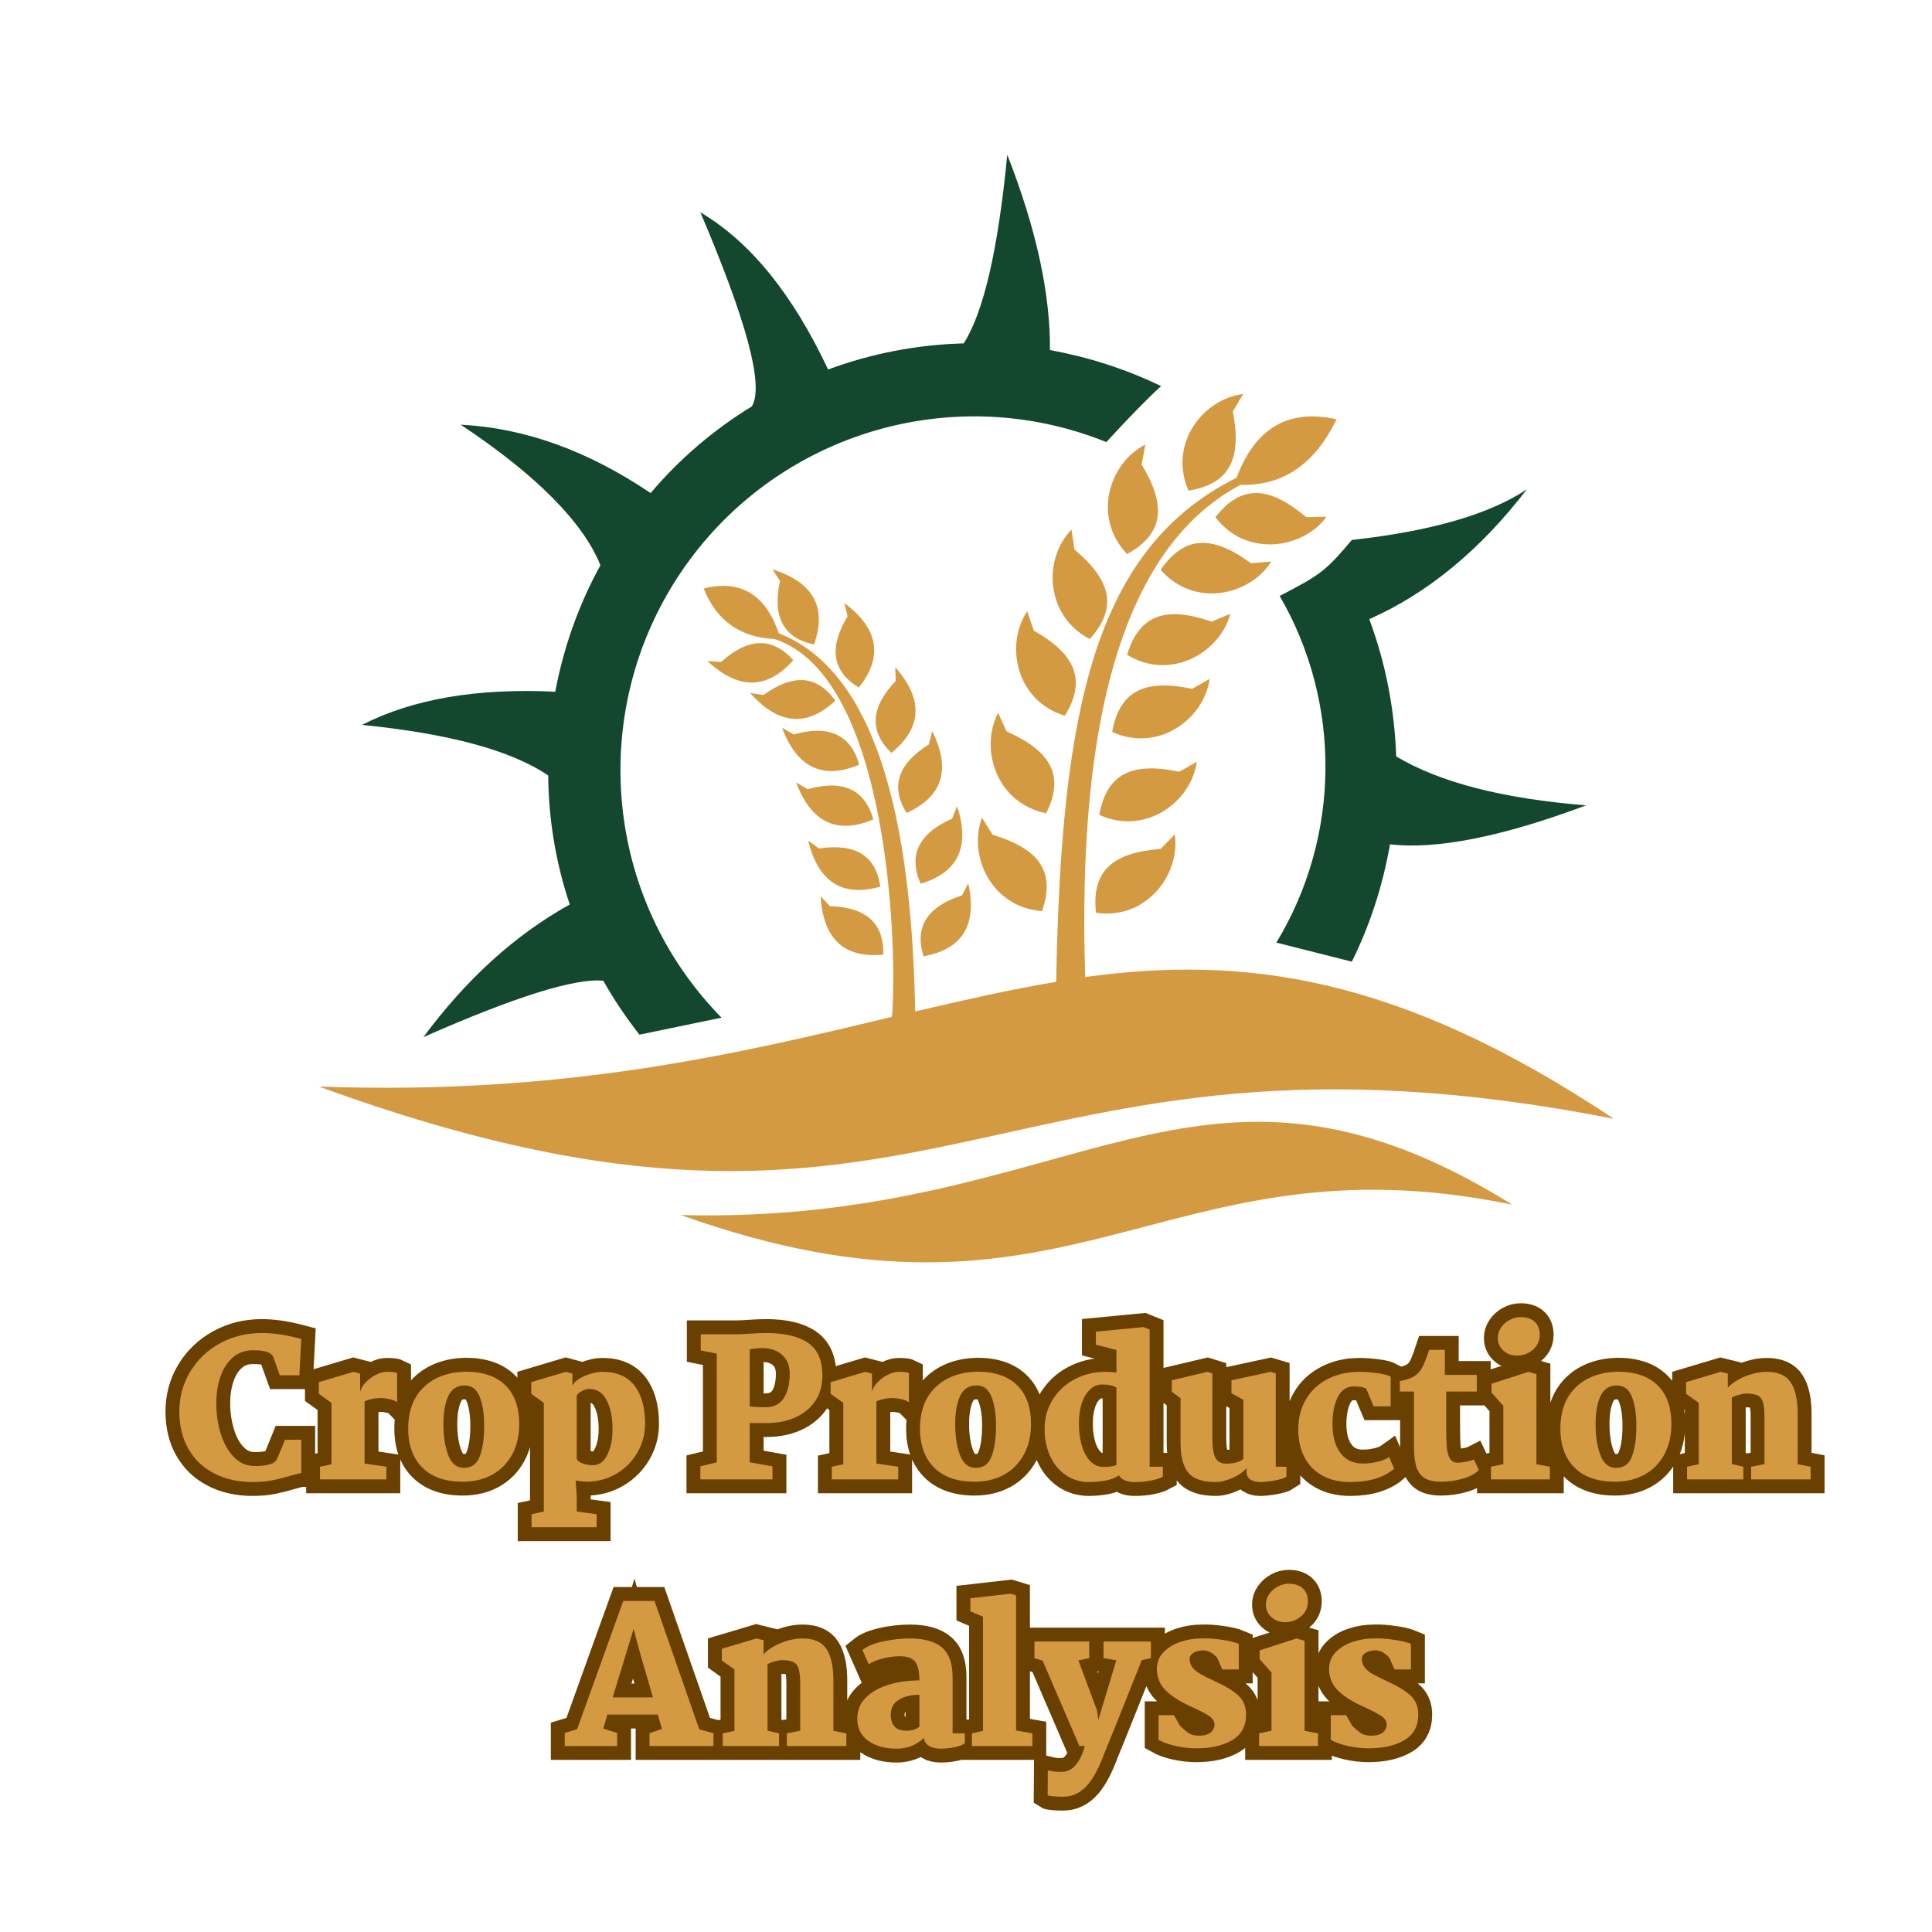 <svg xmlns="http://www.w3.org/2000/svg" xmlns:xlink="http://www.w3.org/1999/xlink" width="500" zoomAndPan="magnify" viewBox="0 0 375 375" height="500" preserveAspectRatio="xMidYMid meet" version="1.0"><defs><g/><clipPath id="b4222a2570"><path d="M 61.812 80 L 313.062 80 L 313.062 228 L 61.812 228 Z M 61.812 80 " clip-rule="nonzero"/></clipPath></defs><path fill="#d49a42" d="M 253.539 100.379 C 246.375 94.34 240.98 93.938 235.91 100.379 C 241.867 108.266 252.895 106.574 257.484 100.297 Z M 253.539 100.379 " fill-opacity="1" fill-rule="evenodd"/><path fill="#d49a42" d="M 242.914 109.391 C 235.348 103.84 229.957 103.84 225.285 110.598 C 231.805 118.086 242.594 115.59 246.777 108.988 L 242.832 109.312 Z M 242.914 109.391 " fill-opacity="1" fill-rule="evenodd"/><path fill="#d49a42" d="M 235.188 120.66 C 226.332 117.602 221.184 119.211 218.766 127.102 C 227.219 132.25 236.797 126.695 238.809 119.133 Z M 235.188 120.66 " fill-opacity="1" fill-rule="evenodd"/><path fill="#d49a42" d="M 231.402 133.699 C 222.227 131.77 217.32 134.023 215.871 142.07 C 224.883 146.176 233.738 139.496 234.785 131.77 Z M 231.402 133.699 " fill-opacity="1" fill-rule="evenodd"/><path fill="#d49a42" d="M 228.91 149.797 C 219.734 147.867 214.824 150.121 213.375 158.168 C 222.391 162.273 231.242 155.594 232.289 147.867 Z M 228.91 149.797 " fill-opacity="1" fill-rule="evenodd"/><path fill="#d49a42" d="M 225.285 164.77 C 215.949 165.492 211.844 169.035 212.73 177.164 C 222.551 178.613 229.152 169.68 228.023 161.953 Z M 225.285 164.77 " fill-opacity="1" fill-rule="evenodd"/><path fill="#d49a42" d="M 192.688 162.031 C 201.625 164.77 204.922 169.035 202.266 176.844 C 192.367 176.117 187.859 166.055 190.598 158.73 Z M 192.688 162.031 " fill-opacity="1" fill-rule="evenodd"/><path fill="#d49a42" d="M 195.426 141.988 C 203.957 145.773 206.695 150.523 203.07 157.848 C 193.332 155.914 190.113 145.289 193.734 138.367 L 195.344 141.91 Z M 195.426 141.988 " fill-opacity="1" fill-rule="evenodd"/><path fill="#d49a42" d="M 200.578 122.352 C 208.707 126.938 210.961 131.93 206.695 138.93 C 197.195 136.035 195.023 125.168 199.371 118.648 L 200.656 122.352 Z M 200.578 122.352 " fill-opacity="1" fill-rule="evenodd"/><path fill="#d49a42" d="M 208.547 106.656 C 215.707 112.691 216.996 117.926 211.523 124.043 C 202.75 119.453 202.508 108.348 207.98 102.793 Z M 208.547 106.656 " fill-opacity="1" fill-rule="evenodd"/><path fill="#d49a42" d="M 221.586 90.156 C 226.414 98.125 225.93 103.598 218.766 107.539 C 211.926 100.379 215.305 89.832 222.309 86.293 Z M 221.586 90.156 " fill-opacity="1" fill-rule="evenodd"/><path fill="#d49a42" d="M 239.293 79.852 C 241.062 89.027 238.73 93.938 230.68 95.227 C 226.734 86.129 233.496 77.438 241.305 76.473 Z M 239.293 79.852 " fill-opacity="1" fill-rule="evenodd"/><path fill="#d49a42" d="M 158 125.086 C 160.574 117.844 157.836 113.016 149.949 110.52 L 151.398 112.773 C 149.867 119.773 152.121 123.879 158 125.086 Z M 158 125.086 " fill-opacity="1" fill-rule="evenodd"/><path fill="#d49a42" d="M 166.691 133.457 C 171.441 127.504 170.555 122.027 163.875 117.039 L 164.52 119.613 C 160.816 125.73 161.539 130.32 166.691 133.457 Z M 166.691 133.457 " fill-opacity="1" fill-rule="evenodd"/><path fill="#d49a42" d="M 173.051 146.094 C 179.004 141.266 179.246 135.711 173.773 129.516 L 173.855 132.172 C 168.945 137.32 168.703 141.988 173.051 146.176 Z M 173.051 146.094 " fill-opacity="1" fill-rule="evenodd"/><path fill="#d49a42" d="M 176.027 157.766 C 182.949 154.625 184.641 149.316 180.938 141.91 L 180.293 144.484 C 174.258 148.27 172.809 152.695 175.945 157.766 Z M 176.027 157.766 " fill-opacity="1" fill-rule="evenodd"/><path fill="#d49a42" d="M 178.684 171.531 C 186.008 169.355 188.344 164.285 185.766 156.477 L 184.801 158.895 C 178.281 161.789 176.27 165.977 178.684 171.531 Z M 178.684 171.531 " fill-opacity="1" fill-rule="evenodd"/><path fill="#d49a42" d="M 179.246 185.613 C 186.812 184.246 189.711 179.578 187.941 171.449 L 186.734 173.785 C 179.973 175.957 177.477 179.902 179.246 185.613 Z M 179.246 185.613 " fill-opacity="1" fill-rule="evenodd"/><path fill="#d49a42" d="M 171.441 185.293 C 163.793 186.02 159.77 182.234 159.285 173.945 L 161.059 175.875 C 168.219 176.117 171.602 179.258 171.441 185.293 Z M 171.441 185.293 " fill-opacity="1" fill-rule="evenodd"/><path fill="#d49a42" d="M 170.875 172.094 C 163.551 174.188 158.805 171.207 156.871 163.16 L 158.965 164.688 C 166.047 163.641 169.992 166.055 170.875 172.094 Z M 170.875 172.094 " fill-opacity="1" fill-rule="evenodd"/><path fill="#d49a42" d="M 169.508 159.055 C 162.426 162.031 157.434 159.617 154.539 151.891 L 156.789 153.18 C 163.633 151.246 167.898 153.258 169.508 159.055 Z M 169.508 159.055 " fill-opacity="1" fill-rule="evenodd"/><path fill="#d49a42" d="M 166.773 148.43 C 159.688 151.406 154.699 148.992 151.801 141.266 L 154.055 142.555 C 160.895 140.621 165.16 142.633 166.773 148.43 Z M 166.773 148.43 " fill-opacity="1" fill-rule="evenodd"/><path fill="#d49a42" d="M 162.184 135.953 C 156.629 141.184 151.074 140.703 145.602 134.504 L 148.18 134.906 C 153.973 130.723 158.562 131.043 162.102 135.953 Z M 162.184 135.953 " fill-opacity="1" fill-rule="evenodd"/><path fill="#d49a42" d="M 153.973 128.145 C 148.902 133.859 143.348 133.941 137.312 128.309 L 139.969 128.469 C 145.281 123.719 149.949 123.637 153.973 128.145 Z M 153.973 128.145 " fill-opacity="1" fill-rule="evenodd"/><path fill="#13472e" d="M 248.387 115.672 C 260.461 136.516 260.219 162.355 247.742 182.961 L 262.391 186.66 C 266.016 179.336 268.43 171.691 269.797 163.883 C 278.812 164.93 291.531 162.434 307.867 156.316 C 291.77 155.031 279.457 151.891 271.004 146.82 C 270.684 137.805 268.992 128.789 265.773 120.176 C 277.043 115.188 287.262 106.816 296.359 94.984 C 289.113 99.812 277.766 103.113 262.391 104.805 C 257.242 110.922 256.273 111.566 248.387 115.672 Z M 248.387 115.672 " fill-opacity="1" fill-rule="evenodd"/><path fill="#13472e" d="M 140.051 197.527 C 117.27 174.348 113.973 138.289 132 111.324 C 150.109 84.281 184.641 73.656 214.742 85.809 C 219.168 80.98 222.711 77.359 225.367 74.941 C 218.363 71.562 211.203 69.309 203.797 67.941 C 203.875 56.832 201.059 44.195 195.508 30.031 C 193.734 48.461 190.918 60.617 187.055 66.652 C 178.039 66.895 169.188 68.586 160.734 71.723 C 153.812 56.992 145.523 46.852 135.945 41.219 C 144.957 62.387 148.34 74.941 145.926 78.887 C 138.68 83.312 132 88.949 126.285 95.707 C 114.133 87.5 101.898 83.07 89.422 82.43 C 104.07 92.168 113.164 101.344 116.547 109.715 C 112.281 117.441 109.383 125.73 107.773 134.262 C 92.641 133.539 80.164 135.633 70.266 140.703 C 87.25 142.391 99.32 145.691 106.406 150.523 C 106.484 158.973 107.855 167.426 110.59 175.555 C 99.887 181.512 90.469 190.121 82.176 201.309 C 100.047 193.422 111.719 189.801 117.109 190.363 C 119.121 193.984 121.535 197.527 124.113 200.828 Z M 140.051 197.527 " fill-opacity="1" fill-rule="evenodd"/><g clip-path="url(#b4222a2570)"><path fill="#d49a42" d="M 204.844 190.605 C 195.988 192.055 187.055 194.148 177.637 196.32 C 176.832 153.016 167.816 129.434 151.156 122.914 C 148.582 115.348 143.672 112.449 136.59 114.223 C 139.082 120.5 143.672 123.719 150.352 124.043 C 172.969 131.445 174.176 185.613 173.129 197.367 C 143.59 204.449 109.465 212.66 61.895 210.891 C 183.031 255.156 191.48 193.18 313.262 217.168 C 271.246 189.156 241.305 185.453 210.637 189.641 C 208.949 137.484 219.008 105.609 240.82 94.098 C 249.031 94.34 255.23 90.074 259.414 81.383 C 250.078 79.289 243.637 83.07 240.016 92.73 C 212.41 106.496 205.969 137.723 205.004 190.523 Z M 204.844 190.605 " fill-opacity="1" fill-rule="evenodd"/></g><path fill="#d49a42" d="M 293.543 233.828 C 232.129 195.598 209.27 237.773 132.16 235.84 C 208.305 263.047 225.285 219.742 293.543 233.828 Z M 293.543 233.828 " fill-opacity="1" fill-rule="evenodd"/><path stroke-linecap="butt" transform="matrix(0.75, 0, 0, 0.75, 27.999, 251.148)" fill="none" stroke-linejoin="miter" d="M 30.382 10.115 C 33.225 10.115 36.314 10.542 39.642 11.396 C 39.642 11.396 39.975 11.48 40.637 11.652 L 40.137 21.058 L 35.095 21.058 L 33.309 16.099 C 33.074 15.704 32.6 15.349 31.892 15.037 C 31.184 14.724 29.918 14.563 28.106 14.563 C 26.09 14.563 24.376 15.178 22.955 16.402 C 21.538 17.62 20.465 19.271 19.741 21.349 C 19.012 23.428 18.652 25.74 18.652 28.292 C 18.652 31.063 19.038 33.693 19.814 36.188 C 20.585 38.678 21.72 40.693 23.22 42.23 C 24.731 43.766 26.538 44.532 28.652 44.532 C 30.132 44.532 31.387 44.391 32.413 44.12 C 33.434 43.834 34.111 43.334 34.444 42.605 L 36.429 37.745 L 40.637 37.745 L 40.637 46.365 C 40.408 46.365 39.652 46.547 38.361 46.912 C 36.611 47.438 34.949 47.865 33.376 48.193 C 31.814 48.527 30.043 48.688 28.059 48.688 C 24.293 48.688 20.97 47.948 18.095 46.464 C 15.225 44.98 13.001 42.86 11.434 40.105 C 9.866 37.344 9.085 34.136 9.085 30.464 C 9.085 26.667 10.022 23.219 11.902 20.115 C 13.788 17.011 16.356 14.568 19.606 12.787 C 22.861 11.006 26.455 10.115 30.382 10.115 Z M 48.449 44.084 L 48.449 28.193 L 45.184 25.86 L 45.184 22.834 L 54.147 20.162 L 55.887 20.61 L 55.887 25.313 C 56.111 24.422 56.611 23.579 57.387 22.787 C 58.168 21.995 59.054 21.365 60.048 20.891 C 61.038 20.407 61.96 20.162 62.814 20.162 C 64.168 20.162 65.043 20.266 65.439 20.464 L 65.439 28.084 C 65.074 27.719 64.455 27.443 63.574 27.25 C 62.705 27.047 61.955 26.948 61.33 26.948 C 60.408 26.948 59.543 27.042 58.725 27.224 C 57.923 27.402 57.356 27.61 57.022 27.844 L 57.022 43.891 L 62.668 44.735 L 62.668 48 L 45.486 48 L 45.486 44.735 Z M 83.116 20.115 C 87.637 20.115 91.09 21.287 93.465 23.636 C 95.845 25.98 97.033 29.329 97.033 33.683 C 97.033 36.688 96.418 39.318 95.194 41.568 C 93.975 43.808 92.267 45.542 90.069 46.766 C 87.876 47.985 85.33 48.594 82.423 48.594 C 77.871 48.594 74.361 47.349 71.892 44.855 C 69.434 42.365 68.241 38.891 68.314 34.433 C 68.413 30.006 69.777 26.547 72.413 24.058 C 75.059 21.558 78.626 20.245 83.116 20.115 Z M 82.923 23.683 C 80.939 23.683 79.522 24.599 78.679 26.438 C 77.84 28.271 77.418 30.698 77.418 33.73 C 77.418 36.771 77.83 39.412 78.652 41.662 C 79.481 43.907 80.84 45.027 82.715 45.027 C 84.731 45.027 86.111 44.021 86.85 42.016 C 87.6 40 87.975 37.37 87.975 34.131 C 87.975 31.089 87.595 28.594 86.83 26.631 C 86.069 24.667 84.767 23.683 82.923 23.683 Z M 118.616 20.162 C 122.283 20.162 125.033 21.355 126.861 23.73 C 128.699 26.11 129.621 29.396 129.621 33.584 C 129.621 36.329 128.944 38.844 127.59 41.141 C 126.236 43.433 124.397 45.245 122.085 46.584 C 119.772 47.922 117.231 48.594 114.455 48.594 C 114.059 48.594 113.517 48.542 112.824 48.448 C 112.132 48.349 111.736 48.303 111.637 48.303 L 111.939 52.256 L 111.939 56.318 L 117.09 57.011 L 117.09 60.381 L 100.246 60.381 L 100.246 57.011 L 103.418 56.318 L 103.418 28.193 L 100.152 25.86 L 100.152 22.834 L 109.111 20.162 L 110.793 20.61 L 110.793 23.73 C 111.293 22.771 112.356 21.938 113.986 21.23 C 115.621 20.516 117.163 20.162 118.616 20.162 Z M 115.158 24.579 C 114.559 24.579 113.939 24.761 113.293 25.12 C 112.652 25.485 112.199 25.865 111.939 26.256 L 111.939 42.657 C 112.168 43.214 112.705 43.631 113.559 43.912 C 114.423 44.193 115.251 44.334 116.054 44.334 C 117.731 44.334 119.001 43.412 119.871 41.568 C 120.751 39.714 121.189 37.516 121.189 34.974 C 121.189 31.969 120.689 29.485 119.679 27.527 C 118.679 25.563 117.173 24.579 115.158 24.579 Z M 148.179 43.584 L 148.179 15.459 L 144.017 14.615 L 144.017 10.454 L 152.689 10.454 C 153.444 10.454 154.121 10.438 154.71 10.407 C 155.304 10.37 155.819 10.339 156.257 10.308 C 158.168 10.178 159.736 10.115 160.96 10.115 C 165.715 10.115 169.33 10.964 171.809 12.667 C 174.283 14.36 175.517 17.172 175.517 21.105 C 175.517 23.678 174.892 25.891 173.632 27.745 C 172.382 29.589 170.658 31 168.455 31.98 C 166.262 32.954 163.767 33.443 160.96 33.443 C 159.043 33.443 157.621 33.422 156.705 33.391 L 156.705 43.584 L 162.59 44.625 L 162.59 48 L 143.923 48 L 143.923 44.625 Z M 156.705 29.073 C 157.46 29.245 158.809 29.329 160.751 29.329 C 162.908 29.329 164.496 28.547 165.517 26.985 C 166.543 25.412 167.054 23.303 167.054 20.662 C 167.054 18.547 166.392 16.917 165.069 15.761 C 163.746 14.599 162.033 14.021 159.918 14.021 C 159.257 14.021 158.606 14.063 157.96 14.152 C 157.314 14.235 156.897 14.308 156.705 14.37 Z M 180.903 44.084 L 180.903 28.193 L 177.637 25.86 L 177.637 22.834 L 186.6 20.162 L 188.34 20.61 L 188.34 25.313 C 188.564 24.422 189.064 23.579 189.84 22.787 C 190.621 21.995 191.507 21.365 192.501 20.891 C 193.491 20.407 194.413 20.162 195.267 20.162 C 196.621 20.162 197.496 20.266 197.892 20.464 L 197.892 28.084 C 197.533 27.719 196.908 27.443 196.033 27.25 C 195.163 27.047 194.413 26.948 193.783 26.948 C 192.861 26.948 191.996 27.042 191.184 27.224 C 190.376 27.402 189.809 27.61 189.475 27.844 L 189.475 43.891 L 195.126 44.735 L 195.126 48 L 177.939 48 L 177.939 44.735 Z M 215.569 20.115 C 220.09 20.115 223.543 21.287 225.918 23.636 C 228.298 25.98 229.486 29.329 229.486 33.683 C 229.486 36.688 228.876 39.318 227.647 41.568 C 226.434 43.808 224.725 45.542 222.522 46.766 C 220.33 47.985 217.783 48.594 214.882 48.594 C 210.324 48.594 206.814 47.349 204.345 44.855 C 201.887 42.365 200.694 38.891 200.767 34.433 C 200.866 30.006 202.231 26.547 204.866 24.058 C 207.512 21.558 211.08 20.245 215.569 20.115 Z M 215.376 23.683 C 213.392 23.683 211.981 24.599 211.132 26.438 C 210.293 28.271 209.876 30.698 209.876 33.73 C 209.876 36.771 210.283 39.412 211.106 41.662 C 211.939 43.907 213.293 45.027 215.168 45.027 C 217.184 45.027 218.564 44.021 219.304 42.016 C 220.054 40 220.429 37.37 220.429 34.131 C 220.429 31.089 220.048 28.594 219.283 26.631 C 218.522 24.667 217.22 23.683 215.376 23.683 Z M 260.189 9.219 L 260.189 44.735 L 263.611 44.735 L 263.611 47.313 C 262.949 47.672 261.991 47.99 260.731 48.266 C 259.481 48.547 258.001 48.688 256.283 48.688 C 254.298 48.688 252.96 48.115 252.267 46.959 C 251.371 47.589 250.225 48.032 248.819 48.292 C 247.418 48.558 245.975 48.688 244.491 48.688 C 242.21 48.688 240.194 48.079 238.444 46.865 C 236.694 45.636 235.35 43.98 234.408 41.881 C 233.465 39.787 232.991 37.469 232.991 34.928 C 232.991 32.084 233.699 29.537 235.121 27.297 C 236.548 25.047 238.46 23.297 240.85 22.053 C 243.246 20.792 245.876 20.162 248.746 20.162 C 249.835 20.162 250.798 20.23 251.626 20.355 L 251.626 14.516 L 246.267 13.125 L 246.267 9.766 L 258.606 8.579 Z M 247.949 23.428 C 246.668 23.428 245.564 23.902 244.637 24.844 C 243.71 25.787 243.022 27 242.58 28.485 C 242.137 29.964 241.918 31.5 241.918 33.089 C 241.85 35.073 242.048 36.954 242.507 38.735 C 242.97 40.521 243.684 41.974 244.663 43.105 C 245.637 44.224 246.85 44.782 248.304 44.782 C 249.689 44.782 250.798 44.62 251.626 44.287 L 251.626 24.277 C 250.762 23.709 249.538 23.428 247.949 23.428 Z M 265.918 25.313 L 265.918 22.339 L 275.132 20.162 L 276.429 20.563 L 276.429 37.396 C 276.429 39.646 276.684 41.297 277.189 42.355 C 277.705 43.407 278.689 43.938 280.142 43.938 C 280.929 43.938 281.736 43.834 282.559 43.62 C 283.387 43.407 284.017 43.099 284.444 42.704 L 284.444 27.396 L 281.371 25.714 L 281.371 22.339 L 291.481 20.162 L 292.824 20.563 L 292.824 44.735 L 295.595 44.735 L 295.595 47.313 C 295.028 47.704 294.007 48.032 292.522 48.292 C 291.038 48.558 289.788 48.688 288.762 48.688 C 287.736 48.688 286.903 48.469 286.257 48.027 C 285.616 47.579 285.293 46.912 285.293 46.016 L 285.293 45.073 C 284.501 46.032 283.298 46.875 281.673 47.599 C 280.054 48.329 278.606 48.688 277.324 48.688 C 273.918 48.688 271.548 47.881 270.21 46.271 C 268.876 44.652 268.205 42.073 268.205 38.542 L 268.205 26.995 Z M 314.501 20.162 C 315.887 20.162 317.403 20.271 319.038 20.49 C 320.673 20.698 321.856 21 322.58 21.396 L 322.58 29.073 L 318.168 29.073 L 316.241 24.516 C 315.585 24.12 314.522 23.922 313.064 23.922 C 311.184 23.922 309.788 24.86 308.876 26.73 C 307.975 28.594 307.522 30.928 307.522 33.73 C 307.522 36.803 308.199 39.266 309.559 41.12 C 310.913 42.964 312.856 43.891 315.397 43.891 C 316.621 43.891 317.876 43.74 319.158 43.443 C 320.449 43.141 321.455 42.73 322.179 42.209 L 323.475 45.23 C 322.184 46.349 320.574 47.209 318.637 47.808 C 316.71 48.396 314.528 48.688 312.085 48.688 C 309.34 48.688 306.955 48.131 304.923 47.011 C 302.892 45.886 301.34 44.303 300.267 42.256 C 299.199 40.209 298.663 37.829 298.663 35.12 C 298.663 32.146 299.324 29.532 300.658 27.271 C 301.996 25.011 303.871 23.261 306.278 22.027 C 308.689 20.782 311.429 20.162 314.501 20.162 Z M 336.59 20.964 L 344.861 20.964 L 344.861 25.266 L 336.939 25.266 L 336.939 34.579 C 336.939 36.756 336.986 38.438 337.085 39.631 C 337.184 40.818 337.444 41.792 337.871 42.558 C 338.304 43.318 338.981 43.693 339.903 43.693 C 340.496 43.693 341.246 43.605 342.153 43.428 C 343.064 43.245 343.715 43.053 344.111 42.849 L 345.403 45.568 C 344.413 46.563 342.996 47.313 341.158 47.829 C 339.33 48.339 337.475 48.594 335.595 48.594 C 333.783 48.594 332.371 48.282 331.366 47.662 C 330.356 47.032 329.642 46.073 329.225 44.782 C 328.814 43.495 328.606 41.792 328.606 39.683 L 328.606 25.266 L 324.944 25.266 L 324.944 22.547 C 327.054 22.214 328.606 21.553 329.6 20.563 C 330.194 19.964 330.699 19.209 331.111 18.287 C 331.522 17.36 331.996 16.089 332.528 14.469 L 336.59 14.469 Z M 356.199 6.006 C 357.778 6.006 358.996 6.407 359.85 7.214 C 360.715 8.021 361.147 9.131 361.147 10.553 C 361.147 12.136 360.559 13.438 359.382 14.443 C 358.21 15.454 356.835 15.954 355.257 15.954 C 353.871 15.954 352.699 15.527 351.736 14.672 C 350.778 13.813 350.298 12.719 350.298 11.396 C 350.298 10.407 350.59 9.5 351.168 8.678 C 351.751 7.844 352.491 7.193 353.392 6.719 C 354.304 6.24 355.241 6.006 356.199 6.006 Z M 360.309 20.756 L 360.309 44.084 L 363.767 44.735 L 363.767 48 L 348.522 48 L 348.522 44.735 L 351.736 44.032 L 351.736 28.98 L 348.668 25.511 L 348.668 23.235 L 358.231 20.162 Z M 381.298 20.115 C 385.819 20.115 389.272 21.287 391.647 23.636 C 394.028 25.98 395.215 29.329 395.215 33.683 C 395.215 36.688 394.606 39.318 393.376 41.568 C 392.163 43.808 390.455 45.542 388.251 46.766 C 386.059 47.985 383.512 48.594 380.611 48.594 C 376.054 48.594 372.543 47.349 370.074 44.855 C 367.616 42.365 366.423 38.891 366.496 34.433 C 366.595 30.006 367.96 26.547 370.595 24.058 C 373.241 21.558 376.809 20.245 381.298 20.115 Z M 381.106 23.683 C 379.121 23.683 377.705 24.599 376.861 26.438 C 376.022 28.271 375.606 30.698 375.606 33.73 C 375.606 36.771 376.012 39.412 376.835 41.662 C 377.668 43.907 379.022 45.027 380.897 45.027 C 382.913 45.027 384.293 44.021 385.033 42.016 C 385.783 40 386.158 37.37 386.158 34.131 C 386.158 31.089 385.778 28.594 385.012 26.631 C 384.251 24.667 382.949 23.683 381.106 23.683 Z M 402.288 44.084 L 402.288 28.193 L 399.022 25.86 L 399.022 22.834 L 407.986 20.162 L 409.824 20.61 L 409.824 24.224 C 411.08 22.969 412.642 21.98 414.501 21.25 C 416.366 20.527 418.173 20.162 419.934 20.162 C 422.866 20.162 424.923 21.073 426.111 22.896 C 427.304 24.709 427.903 27.433 427.903 31.058 L 427.903 44.084 L 431.272 44.735 L 431.272 48 L 415.866 48 L 415.866 44.735 L 419.324 44.032 L 419.324 32.146 C 419.324 30.365 419.21 29.037 418.975 28.167 C 418.751 27.292 418.298 26.667 417.621 26.308 C 416.944 25.943 415.913 25.761 414.528 25.761 C 414.1 25.761 413.455 25.886 412.59 26.136 C 411.736 26.381 411.163 26.615 410.861 26.849 L 410.861 44.032 L 413.835 44.735 L 413.835 48 L 399.278 48 L 399.278 44.735 Z M 402.288 44.084 " stroke="#6a4000" stroke-width="7.183" stroke-opacity="1" stroke-miterlimit="4"/><path stroke-linecap="butt" transform="matrix(0.75, 0, 0, 0.75, 27.999, 251.148)" fill="none" stroke-linejoin="miter" d="M 112.033 112.646 L 123.981 79.454 L 132.043 79.454 L 143.642 112.693 L 147.304 113.688 L 147.304 117 L 130.762 117 L 130.762 113.688 L 133.981 112.584 L 132.939 108.875 L 119.866 108.875 L 118.767 112.49 L 122.382 113.625 L 122.382 117 L 108.814 117 L 108.814 113.625 Z M 128.429 93.323 L 126.653 86.683 L 121.246 104.422 L 131.647 104.422 Z M 152.736 113.084 L 152.736 97.193 L 149.47 94.86 L 149.47 91.834 L 158.429 89.162 L 160.267 89.61 L 160.267 93.224 C 161.528 91.969 163.085 90.98 164.949 90.25 C 166.809 89.527 168.621 89.162 170.376 89.162 C 173.314 89.162 175.371 90.073 176.559 91.896 C 177.751 93.709 178.345 96.433 178.345 100.058 L 178.345 113.084 L 181.72 113.735 L 181.72 117 L 166.314 117 L 166.314 113.735 L 169.772 113.032 L 169.772 101.146 C 169.772 99.365 169.658 98.037 169.423 97.167 C 169.199 96.292 168.746 95.667 168.069 95.308 C 167.392 94.943 166.361 94.761 164.97 94.761 C 164.543 94.761 163.903 94.886 163.038 95.136 C 162.184 95.381 161.606 95.615 161.309 95.849 L 161.309 113.032 L 164.283 113.735 L 164.283 117 L 149.725 117 L 149.725 113.735 Z M 198.106 89.162 C 201.871 89.162 204.658 89.948 206.47 91.521 C 208.288 93.084 209.194 95.615 209.194 99.115 L 209.194 113.735 L 212.361 113.735 L 212.361 116.313 C 211.699 116.771 210.783 117.115 209.606 117.339 C 208.434 117.573 207.272 117.688 206.121 117.688 C 204.903 117.688 203.897 117.454 203.1 116.974 C 202.309 116.5 201.866 115.813 201.767 114.922 C 199.819 116.766 197.47 117.688 194.731 117.688 C 191.689 117.688 189.231 117.006 187.34 115.636 C 185.465 114.261 184.522 112.355 184.522 109.912 C 184.522 107.735 185.283 105.907 186.798 104.422 C 188.319 102.933 190.314 101.823 192.772 101.099 C 195.231 100.375 197.845 100.011 200.621 100.011 L 200.621 99.709 C 200.585 97.532 200.199 96 199.46 95.115 C 198.715 94.219 197.387 93.771 195.47 93.771 C 194.08 93.771 192.621 93.969 191.09 94.365 C 189.559 94.756 188.361 95.256 187.501 95.849 L 185.866 92.136 C 187.054 91.178 188.824 90.443 191.189 89.938 C 193.548 89.422 195.856 89.162 198.106 89.162 Z M 200.621 103.724 C 198.475 103.724 196.699 104.152 195.298 105.016 C 193.897 105.87 193.194 107.157 193.194 108.875 C 193.194 110.23 193.533 111.261 194.21 111.969 C 194.887 112.678 195.887 113.032 197.21 113.032 C 198.663 113.032 199.798 112.688 200.621 111.995 Z M 217.064 113.084 L 217.064 83.516 L 213.788 82.125 L 213.788 78.766 L 224.199 77.579 L 225.621 78.016 L 225.621 112.985 L 229.845 113.735 L 229.845 117 L 214.184 117 L 214.184 113.735 Z M 233.845 123.287 C 234.538 123.459 235.126 123.573 235.6 123.641 C 236.085 123.704 236.689 123.719 237.413 123.688 C 238.897 123.688 240.142 123.068 241.153 121.823 C 242.158 120.589 242.908 118.985 243.403 117 L 242.022 117 L 232.507 94.907 L 230.376 94.266 L 230.376 89.964 L 244.548 89.964 L 244.548 94.266 L 241.767 94.86 L 246.58 107.787 L 246.918 110.266 L 247.668 107.787 L 251.574 94.813 L 248.262 94.266 L 248.262 89.964 L 260.548 89.964 L 260.548 94.266 L 258.163 94.761 C 257.173 97.235 255.606 101.178 253.46 106.579 C 251.314 111.969 249.731 115.891 248.71 118.344 C 247.949 120.391 247.205 122.115 246.47 123.516 C 245.746 124.922 244.97 126.099 244.147 127.047 C 243.257 128.073 242.288 128.839 241.246 129.344 C 240.21 129.86 239.012 130.12 237.658 130.12 C 236.866 130.12 236.074 130.089 235.272 130.021 C 234.486 129.959 233.991 129.86 233.798 129.735 Z M 266.475 109.032 L 268.007 111.704 C 268.97 112.662 269.778 113.339 270.439 113.735 C 271.1 114.131 271.96 114.329 273.017 114.329 C 274.304 114.329 275.288 114.058 275.965 113.516 C 276.642 112.969 276.981 112.23 276.981 111.303 C 276.949 110.485 276.413 109.74 275.371 109.079 C 274.335 108.417 272.772 107.625 270.694 106.698 C 267.845 105.375 265.699 103.974 264.246 102.49 C 262.798 101.006 262.069 99.157 262.069 96.938 C 262.106 95.256 262.694 93.829 263.85 92.657 C 265.012 91.48 266.465 90.605 268.215 90.032 C 269.965 89.454 271.778 89.162 273.658 89.162 C 275.147 89.099 276.866 89.209 278.809 89.49 C 280.757 89.766 282.246 90.12 283.267 90.553 L 283.267 97.193 L 279.012 97.193 L 277.668 94.172 C 277.21 93.605 276.668 93.141 276.038 92.782 C 275.408 92.417 274.762 92.235 274.106 92.235 C 273.08 92.235 272.231 92.438 271.554 92.849 C 270.876 93.261 270.538 93.797 270.538 94.459 C 270.538 95.323 270.788 96.068 271.298 96.698 C 271.814 97.318 272.517 97.886 273.403 98.402 C 274.298 98.912 275.6 99.563 277.319 100.36 C 279.934 101.547 281.892 102.75 283.194 103.974 C 284.501 105.193 285.158 106.829 285.158 108.875 C 285.158 111.881 283.949 114.084 281.538 115.49 C 279.132 116.891 276.028 117.594 272.231 117.594 C 270.574 117.594 268.83 117.396 266.991 117 C 265.163 116.605 263.673 116.079 262.517 115.417 L 262.517 109.032 Z M 296.194 75.006 C 297.772 75.006 298.991 75.407 299.845 76.214 C 300.705 77.021 301.137 78.131 301.137 79.553 C 301.137 81.136 300.548 82.438 299.371 83.443 C 298.205 84.454 296.83 84.954 295.251 84.954 C 293.861 84.954 292.689 84.527 291.731 83.672 C 290.772 82.813 290.293 81.719 290.293 80.396 C 290.293 79.407 290.58 78.5 291.163 77.678 C 291.741 76.844 292.486 76.193 293.387 75.719 C 294.298 75.24 295.236 75.006 296.194 75.006 Z M 300.304 89.756 L 300.304 113.084 L 303.762 113.735 L 303.762 117 L 288.512 117 L 288.512 113.735 L 291.731 113.032 L 291.731 97.98 L 288.658 94.511 L 288.658 92.235 L 298.225 89.162 Z M 311.038 109.032 L 312.574 111.704 C 313.533 112.662 314.34 113.339 315.001 113.735 C 315.663 114.131 316.522 114.329 317.58 114.329 C 318.871 114.329 319.85 114.058 320.528 113.516 C 321.205 112.969 321.543 112.23 321.543 111.303 C 321.512 110.485 320.975 109.74 319.939 109.079 C 318.897 108.417 317.335 107.625 315.257 106.698 C 312.413 105.375 310.262 103.974 308.814 102.49 C 307.361 101.006 306.637 99.157 306.637 96.938 C 306.668 95.256 307.262 93.829 308.413 92.657 C 309.574 91.48 311.028 90.605 312.778 90.032 C 314.528 89.454 316.34 89.162 318.22 89.162 C 319.71 89.099 321.429 89.209 323.371 89.49 C 325.324 89.766 326.809 90.12 327.835 90.553 L 327.835 97.193 L 323.574 97.193 L 322.236 94.172 C 321.778 93.605 321.231 93.141 320.6 92.782 C 319.975 92.417 319.33 92.235 318.668 92.235 C 317.642 92.235 316.793 92.438 316.116 92.849 C 315.439 93.261 315.1 93.797 315.1 94.459 C 315.1 95.323 315.356 96.068 315.861 96.698 C 316.376 97.318 317.08 97.886 317.965 98.402 C 318.861 98.912 320.168 99.563 321.882 100.36 C 324.496 101.547 326.455 102.75 327.762 103.974 C 329.069 105.193 329.72 106.829 329.72 108.875 C 329.72 111.881 328.517 114.084 326.106 115.49 C 323.694 116.891 320.59 117.594 316.793 117.594 C 315.142 117.594 313.397 117.396 311.559 117 C 309.725 116.605 308.236 116.079 307.085 115.417 L 307.085 109.032 Z M 311.038 109.032 " stroke="#6a4000" stroke-width="7.183" stroke-opacity="1" stroke-miterlimit="4"/><g fill="#d49a42" fill-opacity="1"><g transform="translate(33.589, 287.148)"><g><path d="M 17.203 -28.406 C 19.328 -28.406 21.641 -28.086 24.141 -27.453 C 24.141 -27.453 24.391 -27.391 24.891 -27.266 L 24.516 -20.203 L 20.719 -20.203 L 19.391 -23.922 C 19.211 -24.211 18.859 -24.473 18.328 -24.703 C 17.797 -24.941 16.848 -25.062 15.484 -25.062 C 13.973 -25.062 12.688 -24.602 11.625 -23.688 C 10.562 -22.781 9.754 -21.547 9.203 -19.984 C 8.66 -18.422 8.391 -16.688 8.391 -14.781 C 8.391 -12.695 8.68 -10.719 9.266 -8.844 C 9.848 -6.977 10.703 -5.469 11.828 -4.312 C 12.953 -3.164 14.305 -2.594 15.891 -2.594 C 17.004 -2.594 17.945 -2.695 18.719 -2.906 C 19.488 -3.125 19.992 -3.504 20.234 -4.047 L 21.734 -7.688 L 24.891 -7.688 L 24.891 -1.219 C 24.711 -1.219 24.141 -1.082 23.172 -0.812 C 21.859 -0.414 20.613 -0.098 19.438 0.141 C 18.258 0.391 16.93 0.516 15.453 0.516 C 12.629 0.516 10.141 -0.039 7.984 -1.156 C 5.828 -2.27 4.16 -3.859 2.984 -5.922 C 1.805 -7.992 1.219 -10.398 1.219 -13.141 C 1.219 -15.992 1.922 -18.582 3.328 -20.906 C 4.742 -23.238 6.672 -25.07 9.109 -26.406 C 11.555 -27.738 14.254 -28.406 17.203 -28.406 Z M 17.203 -28.406 "/></g></g></g><g fill="#d49a42" fill-opacity="1"><g transform="translate(60.327, 287.148)"><g><path d="M 4.016 -2.938 L 4.016 -14.859 L 1.562 -16.609 L 1.562 -18.875 L 8.281 -20.875 L 9.578 -20.531 L 9.578 -17.016 C 9.754 -17.68 10.133 -18.312 10.719 -18.906 C 11.301 -19.5 11.961 -19.973 12.703 -20.328 C 13.441 -20.691 14.133 -20.875 14.781 -20.875 C 15.801 -20.875 16.457 -20.801 16.75 -20.656 L 16.75 -14.938 C 16.477 -15.207 16.016 -15.414 15.359 -15.562 C 14.703 -15.707 14.141 -15.781 13.672 -15.781 C 12.973 -15.781 12.32 -15.711 11.719 -15.578 C 11.113 -15.441 10.688 -15.285 10.438 -15.109 L 10.438 -3.078 L 14.672 -2.453 L 14.672 0 L 1.781 0 L 1.781 -2.453 Z M 4.016 -2.938 "/></g></g></g><g fill="#d49a42" fill-opacity="1"><g transform="translate(77.856, 287.148)"><g><path d="M 12.484 -20.906 C 15.867 -20.906 18.453 -20.023 20.234 -18.266 C 22.023 -16.516 22.922 -14.004 22.922 -10.734 C 22.922 -8.484 22.461 -6.516 21.547 -4.828 C 20.629 -3.141 19.348 -1.836 17.703 -0.922 C 16.055 -0.004 14.141 0.453 11.953 0.453 C 8.535 0.453 5.906 -0.477 4.062 -2.344 C 2.219 -4.219 1.32 -6.828 1.375 -10.172 C 1.445 -13.492 2.473 -16.086 4.453 -17.953 C 6.43 -19.828 9.109 -20.812 12.484 -20.906 Z M 12.328 -18.234 C 10.848 -18.234 9.789 -17.547 9.156 -16.172 C 8.52 -14.797 8.203 -12.973 8.203 -10.703 C 8.203 -8.422 8.508 -6.438 9.125 -4.75 C 9.75 -3.07 10.77 -2.234 12.188 -2.234 C 13.695 -2.234 14.727 -2.988 15.281 -4.5 C 15.844 -6.008 16.125 -7.977 16.125 -10.406 C 16.125 -12.676 15.836 -14.547 15.266 -16.016 C 14.691 -17.492 13.711 -18.234 12.328 -18.234 Z M 12.328 -18.234 "/></g></g></g><g fill="#d49a42" fill-opacity="1"><g transform="translate(102.069, 287.148)"><g><path d="M 14.891 -20.875 C 17.641 -20.875 19.703 -19.984 21.078 -18.203 C 22.453 -16.422 23.141 -13.957 23.141 -10.812 C 23.141 -8.75 22.629 -6.859 21.609 -5.141 C 20.598 -3.422 19.223 -2.055 17.484 -1.047 C 15.754 -0.047 13.852 0.453 11.781 0.453 C 11.477 0.453 11.066 0.41 10.547 0.328 C 10.023 0.254 9.727 0.219 9.656 0.219 L 9.875 3.188 L 9.875 6.234 L 13.734 6.766 L 13.734 9.281 L 1.109 9.281 L 1.109 6.766 L 3.484 6.234 L 3.484 -14.859 L 1.047 -16.609 L 1.047 -18.875 L 7.766 -20.875 L 9.031 -20.531 L 9.031 -18.203 C 9.395 -18.922 10.191 -19.547 11.422 -20.078 C 12.648 -20.609 13.805 -20.875 14.891 -20.875 Z M 12.297 -17.562 C 11.848 -17.562 11.379 -17.426 10.891 -17.156 C 10.41 -16.883 10.07 -16.602 9.875 -16.312 L 9.875 -4.016 C 10.051 -3.586 10.461 -3.27 11.109 -3.062 C 11.754 -2.852 12.375 -2.75 12.969 -2.75 C 14.227 -2.75 15.188 -3.441 15.844 -4.828 C 16.5 -6.211 16.828 -7.859 16.828 -9.766 C 16.828 -12.016 16.445 -13.875 15.688 -15.344 C 14.938 -16.82 13.805 -17.562 12.297 -17.562 Z M 12.297 -17.562 "/></g></g></g><g fill="#d49a42" fill-opacity="1"><g transform="translate(126.542, 287.148)"><g/></g></g><g fill="#d49a42" fill-opacity="1"><g transform="translate(134.861, 287.148)"><g><path d="M 4.266 -3.312 L 4.266 -24.406 L 1.156 -25.031 L 1.156 -28.156 L 7.656 -28.156 C 8.219 -28.156 8.723 -28.164 9.172 -28.188 C 9.617 -28.219 10.004 -28.242 10.328 -28.266 C 11.766 -28.359 12.941 -28.406 13.859 -28.406 C 17.422 -28.406 20.129 -27.77 21.984 -26.5 C 23.836 -25.227 24.766 -23.117 24.766 -20.172 C 24.766 -18.234 24.297 -16.57 23.359 -15.188 C 22.422 -13.801 21.129 -12.742 19.484 -12.016 C 17.836 -11.285 15.961 -10.922 13.859 -10.922 C 12.422 -10.922 11.352 -10.93 10.656 -10.953 L 10.656 -3.312 L 15.078 -2.531 L 15.078 0 L 1.078 0 L 1.078 -2.531 Z M 10.656 -14.188 C 11.227 -14.062 12.242 -14 13.703 -14 C 15.316 -14 16.504 -14.586 17.266 -15.766 C 18.035 -16.941 18.422 -18.52 18.422 -20.5 C 18.422 -22.082 17.926 -23.305 16.938 -24.172 C 15.945 -25.047 14.66 -25.484 13.078 -25.484 C 12.578 -25.484 12.082 -25.453 11.594 -25.391 C 11.113 -25.328 10.801 -25.27 10.656 -25.219 Z M 10.656 -14.188 "/></g></g></g><g fill="#d49a42" fill-opacity="1"><g transform="translate(159.668, 287.148)"><g><path d="M 4.016 -2.938 L 4.016 -14.859 L 1.562 -16.609 L 1.562 -18.875 L 8.281 -20.875 L 9.578 -20.531 L 9.578 -17.016 C 9.754 -17.68 10.133 -18.312 10.719 -18.906 C 11.301 -19.5 11.961 -19.973 12.703 -20.328 C 13.441 -20.691 14.133 -20.875 14.781 -20.875 C 15.801 -20.875 16.457 -20.801 16.75 -20.656 L 16.75 -14.938 C 16.477 -15.207 16.016 -15.414 15.359 -15.562 C 14.703 -15.707 14.141 -15.781 13.672 -15.781 C 12.973 -15.781 12.32 -15.711 11.719 -15.578 C 11.113 -15.441 10.688 -15.285 10.438 -15.109 L 10.438 -3.078 L 14.672 -2.453 L 14.672 0 L 1.781 0 L 1.781 -2.453 Z M 4.016 -2.938 "/></g></g></g><g fill="#d49a42" fill-opacity="1"><g transform="translate(177.197, 287.148)"><g><path d="M 12.484 -20.906 C 15.867 -20.906 18.453 -20.023 20.234 -18.266 C 22.023 -16.516 22.922 -14.004 22.922 -10.734 C 22.922 -8.484 22.461 -6.516 21.547 -4.828 C 20.629 -3.141 19.348 -1.836 17.703 -0.922 C 16.055 -0.004 14.141 0.453 11.953 0.453 C 8.535 0.453 5.906 -0.477 4.062 -2.344 C 2.219 -4.219 1.32 -6.828 1.375 -10.172 C 1.445 -13.492 2.473 -16.086 4.453 -17.953 C 6.43 -19.828 9.109 -20.812 12.484 -20.906 Z M 12.328 -18.234 C 10.848 -18.234 9.789 -17.547 9.156 -16.172 C 8.52 -14.797 8.203 -12.973 8.203 -10.703 C 8.203 -8.422 8.508 -6.438 9.125 -4.75 C 9.75 -3.07 10.77 -2.234 12.188 -2.234 C 13.695 -2.234 14.727 -2.988 15.281 -4.5 C 15.844 -6.008 16.125 -7.977 16.125 -10.406 C 16.125 -12.676 15.836 -14.547 15.266 -16.016 C 14.691 -17.492 13.711 -18.234 12.328 -18.234 Z M 12.328 -18.234 "/></g></g></g><g fill="#d49a42" fill-opacity="1"><g transform="translate(201.41, 287.148)"><g><path d="M 21.734 -29.078 L 21.734 -2.453 L 24.297 -2.453 L 24.297 -0.516 C 23.797 -0.242 23.07 -0.004 22.125 0.203 C 21.188 0.41 20.078 0.516 18.797 0.516 C 17.305 0.516 16.301 0.082 15.781 -0.781 C 15.113 -0.312 14.254 0.02 13.203 0.219 C 12.148 0.414 11.066 0.516 9.953 0.516 C 8.242 0.516 6.734 0.055 5.422 -0.859 C 4.109 -1.773 3.098 -3.016 2.391 -4.578 C 1.691 -6.148 1.344 -7.895 1.344 -9.812 C 1.344 -11.938 1.875 -13.836 2.938 -15.516 C 4 -17.203 5.426 -18.516 7.219 -19.453 C 9.02 -20.398 10.992 -20.875 13.141 -20.875 C 13.961 -20.875 14.68 -20.82 15.297 -20.719 L 15.297 -25.109 L 11.297 -26.141 L 11.297 -28.672 L 20.531 -29.562 Z M 12.547 -18.422 C 11.586 -18.422 10.758 -18.066 10.062 -17.359 C 9.375 -16.66 8.859 -15.754 8.516 -14.641 C 8.18 -13.523 8.016 -12.367 8.016 -11.172 C 7.973 -9.691 8.125 -8.281 8.469 -6.938 C 8.812 -5.602 9.348 -4.516 10.078 -3.672 C 10.805 -2.836 11.719 -2.422 12.812 -2.422 C 13.852 -2.422 14.68 -2.539 15.297 -2.781 L 15.297 -17.797 C 14.66 -18.211 13.742 -18.422 12.547 -18.422 Z M 12.547 -18.422 "/></g></g></g><g fill="#d49a42" fill-opacity="1"><g transform="translate(226.477, 287.148)"><g><path d="M 0.969 -17.016 L 0.969 -19.234 L 7.875 -20.875 L 8.844 -20.578 L 8.844 -7.953 C 8.844 -6.266 9.031 -5.023 9.406 -4.234 C 9.789 -3.441 10.531 -3.047 11.625 -3.047 C 12.219 -3.047 12.82 -3.125 13.438 -3.281 C 14.062 -3.445 14.535 -3.676 14.859 -3.969 L 14.859 -15.453 L 12.547 -16.719 L 12.547 -19.234 L 20.125 -20.875 L 21.141 -20.578 L 21.141 -2.453 L 23.219 -2.453 L 23.219 -0.516 C 22.789 -0.223 22.02 0.02 20.906 0.219 C 19.789 0.414 18.852 0.516 18.094 0.516 C 17.32 0.516 16.691 0.348 16.203 0.016 C 15.723 -0.316 15.484 -0.816 15.484 -1.484 L 15.484 -2.188 C 14.891 -1.469 13.984 -0.836 12.766 -0.297 C 11.555 0.242 10.473 0.516 9.516 0.516 C 6.961 0.516 5.18 -0.086 4.172 -1.297 C 3.172 -2.516 2.672 -4.445 2.672 -7.094 L 2.672 -15.75 Z M 0.969 -17.016 "/></g></g></g><g fill="#d49a42" fill-opacity="1"><g transform="translate(250.616, 287.148)"><g><path d="M 13.266 -20.875 C 14.297 -20.875 15.426 -20.789 16.656 -20.625 C 17.883 -20.469 18.77 -20.238 19.312 -19.938 L 19.312 -14.188 L 16 -14.188 L 14.562 -17.609 C 14.062 -17.898 13.27 -18.047 12.188 -18.047 C 10.77 -18.047 9.719 -17.348 9.031 -15.953 C 8.352 -14.555 8.016 -12.805 8.016 -10.703 C 8.016 -8.398 8.52 -6.551 9.531 -5.156 C 10.551 -3.77 12.016 -3.078 13.922 -3.078 C 14.836 -3.078 15.781 -3.188 16.75 -3.406 C 17.719 -3.633 18.473 -3.945 19.016 -4.344 L 19.984 -2.078 C 19.016 -1.234 17.805 -0.586 16.359 -0.141 C 14.91 0.297 13.27 0.516 11.438 0.516 C 9.383 0.516 7.594 0.098 6.062 -0.734 C 4.539 -1.578 3.379 -2.766 2.578 -4.297 C 1.773 -5.836 1.375 -7.625 1.375 -9.656 C 1.375 -11.883 1.875 -13.848 2.875 -15.547 C 3.875 -17.242 5.281 -18.555 7.094 -19.484 C 8.906 -20.41 10.961 -20.875 13.266 -20.875 Z M 13.266 -20.875 "/></g></g></g><g fill="#d49a42" fill-opacity="1"><g transform="translate(271.19, 287.148)"><g><path d="M 9.25 -20.281 L 15.453 -20.281 L 15.453 -17.047 L 9.516 -17.047 L 9.516 -10.062 C 9.516 -8.426 9.551 -7.16 9.625 -6.266 C 9.695 -5.379 9.895 -4.648 10.219 -4.078 C 10.539 -3.516 11.047 -3.234 11.734 -3.234 C 12.18 -3.234 12.742 -3.301 13.422 -3.438 C 14.109 -3.57 14.598 -3.711 14.891 -3.859 L 15.859 -1.812 C 15.117 -1.07 14.062 -0.508 12.688 -0.125 C 11.312 0.258 9.914 0.453 8.5 0.453 C 7.145 0.453 6.086 0.219 5.328 -0.25 C 4.578 -0.727 4.047 -1.445 3.734 -2.406 C 3.422 -3.375 3.266 -4.648 3.266 -6.234 L 3.266 -17.047 L 0.516 -17.047 L 0.516 -19.094 C 2.098 -19.344 3.266 -19.836 4.016 -20.578 C 4.461 -21.023 4.836 -21.594 5.141 -22.281 C 5.453 -22.977 5.805 -23.93 6.203 -25.141 L 9.25 -25.141 Z M 9.25 -20.281 "/></g></g></g><g fill="#d49a42" fill-opacity="1"><g transform="translate(287.939, 287.148)"><g><path d="M 7.203 -31.5 C 8.391 -31.5 9.305 -31.191 9.953 -30.578 C 10.598 -29.973 10.922 -29.141 10.922 -28.078 C 10.922 -26.891 10.477 -25.914 9.594 -25.156 C 8.719 -24.406 7.688 -24.031 6.5 -24.031 C 5.457 -24.031 4.578 -24.352 3.859 -25 C 3.141 -25.645 2.781 -26.461 2.781 -27.453 C 2.781 -28.191 2.992 -28.867 3.422 -29.484 C 3.859 -30.109 4.414 -30.598 5.094 -30.953 C 5.781 -31.316 6.484 -31.5 7.203 -31.5 Z M 10.281 -20.422 L 10.281 -2.938 L 12.891 -2.453 L 12.891 0 L 1.453 0 L 1.453 -2.453 L 3.859 -2.969 L 3.859 -14.266 L 1.562 -16.859 L 1.562 -18.562 L 8.734 -20.875 Z M 10.281 -20.422 "/></g></g></g><g fill="#d49a42" fill-opacity="1"><g transform="translate(301.494, 287.148)"><g><path d="M 12.484 -20.906 C 15.867 -20.906 18.453 -20.023 20.234 -18.266 C 22.023 -16.516 22.922 -14.004 22.922 -10.734 C 22.922 -8.484 22.461 -6.516 21.547 -4.828 C 20.629 -3.141 19.348 -1.836 17.703 -0.922 C 16.055 -0.004 14.141 0.453 11.953 0.453 C 8.535 0.453 5.906 -0.477 4.062 -2.344 C 2.219 -4.219 1.32 -6.828 1.375 -10.172 C 1.445 -13.492 2.473 -16.086 4.453 -17.953 C 6.43 -19.828 9.109 -20.812 12.484 -20.906 Z M 12.328 -18.234 C 10.848 -18.234 9.789 -17.547 9.156 -16.172 C 8.52 -14.797 8.203 -12.973 8.203 -10.703 C 8.203 -8.422 8.508 -6.438 9.125 -4.75 C 9.75 -3.07 10.77 -2.234 12.188 -2.234 C 13.695 -2.234 14.727 -2.988 15.281 -4.5 C 15.844 -6.008 16.125 -7.977 16.125 -10.406 C 16.125 -12.676 15.836 -14.547 15.266 -16.016 C 14.691 -17.492 13.711 -18.234 12.328 -18.234 Z M 12.328 -18.234 "/></g></g></g><g fill="#d49a42" fill-opacity="1"><g transform="translate(325.707, 287.148)"><g><path d="M 4.016 -2.938 L 4.016 -14.859 L 1.562 -16.609 L 1.562 -18.875 L 8.281 -20.875 L 9.656 -20.531 L 9.656 -17.828 C 10.594 -18.766 11.758 -19.504 13.156 -20.047 C 14.562 -20.598 15.922 -20.875 17.234 -20.875 C 19.43 -20.875 20.977 -20.191 21.875 -18.828 C 22.77 -17.461 23.219 -15.422 23.219 -12.703 L 23.219 -2.938 L 25.734 -2.453 L 25.734 0 L 14.188 0 L 14.188 -2.453 L 16.781 -2.969 L 16.781 -11.891 C 16.781 -13.223 16.691 -14.219 16.516 -14.875 C 16.348 -15.531 16.008 -15.992 15.5 -16.266 C 15 -16.535 14.227 -16.672 13.188 -16.672 C 12.863 -16.672 12.379 -16.578 11.734 -16.391 C 11.086 -16.211 10.656 -16.035 10.438 -15.859 L 10.438 -2.969 L 12.672 -2.453 L 12.672 0 L 1.75 0 L 1.75 -2.453 Z M 4.016 -2.938 "/></g></g></g><g fill="#d49a42" fill-opacity="1"><g transform="translate(109.538, 338.898)"><g><path d="M 2.484 -3.266 L 11.438 -28.156 L 17.5 -28.156 L 26.188 -3.234 L 28.938 -2.484 L 28.938 0 L 16.531 0 L 16.531 -2.484 L 18.938 -3.312 L 18.156 -6.094 L 8.359 -6.094 L 7.547 -3.375 L 10.25 -2.531 L 10.25 0 L 0.078 0 L 0.078 -2.531 Z M 14.781 -17.75 L 13.438 -22.734 L 9.391 -9.438 L 17.203 -9.438 Z M 14.781 -17.75 "/></g></g></g><g fill="#d49a42" fill-opacity="1"><g transform="translate(138.542, 338.898)"><g><path d="M 4.016 -2.938 L 4.016 -14.859 L 1.562 -16.609 L 1.562 -18.875 L 8.281 -20.875 L 9.656 -20.531 L 9.656 -17.828 C 10.594 -18.766 11.758 -19.504 13.156 -20.047 C 14.562 -20.598 15.922 -20.875 17.234 -20.875 C 19.43 -20.875 20.977 -20.191 21.875 -18.828 C 22.77 -17.461 23.219 -15.422 23.219 -12.703 L 23.219 -2.938 L 25.734 -2.453 L 25.734 0 L 14.188 0 L 14.188 -2.453 L 16.781 -2.969 L 16.781 -11.891 C 16.781 -13.223 16.691 -14.219 16.516 -14.875 C 16.348 -15.531 16.008 -15.992 15.5 -16.266 C 15 -16.535 14.227 -16.672 13.188 -16.672 C 12.863 -16.672 12.379 -16.578 11.734 -16.391 C 11.086 -16.211 10.656 -16.035 10.438 -15.859 L 10.438 -2.969 L 12.672 -2.453 L 12.672 0 L 1.75 0 L 1.75 -2.453 Z M 4.016 -2.938 "/></g></g></g><g fill="#d49a42" fill-opacity="1"><g transform="translate(165.132, 338.898)"><g><path d="M 11.438 -20.875 C 14.258 -20.875 16.352 -20.285 17.719 -19.109 C 19.082 -17.93 19.766 -16.031 19.766 -13.406 L 19.766 -2.453 L 22.141 -2.453 L 22.141 -0.516 C 21.641 -0.172 20.945 0.082 20.062 0.25 C 19.188 0.426 18.316 0.516 17.453 0.516 C 16.535 0.516 15.781 0.336 15.188 -0.016 C 14.594 -0.379 14.258 -0.895 14.188 -1.562 C 12.727 -0.176 10.969 0.516 8.906 0.516 C 6.633 0.516 4.789 0.004 3.375 -1.016 C 1.969 -2.047 1.266 -3.477 1.266 -5.312 C 1.266 -6.945 1.832 -8.32 2.969 -9.438 C 4.113 -10.551 5.609 -11.379 7.453 -11.922 C 9.297 -12.461 11.254 -12.734 13.328 -12.734 L 13.328 -12.969 C 13.305 -14.594 13.016 -15.738 12.453 -16.406 C 11.898 -17.082 10.906 -17.422 9.469 -17.422 C 8.426 -17.422 7.328 -17.27 6.172 -16.969 C 5.023 -16.676 4.129 -16.305 3.484 -15.859 L 2.266 -18.641 C 3.16 -19.359 4.488 -19.91 6.25 -20.297 C 8.02 -20.68 9.75 -20.875 11.438 -20.875 Z M 13.328 -9.953 C 11.723 -9.953 10.395 -9.629 9.344 -8.984 C 8.289 -8.336 7.766 -7.375 7.766 -6.094 C 7.766 -5.07 8.016 -4.297 8.516 -3.766 C 9.023 -3.234 9.773 -2.969 10.766 -2.969 C 11.859 -2.969 12.711 -3.227 13.328 -3.75 Z M 13.328 -9.953 "/></g></g></g><g fill="#d49a42" fill-opacity="1"><g transform="translate(187.377, 338.898)"><g><path d="M 3.422 -2.938 L 3.422 -25.109 L 0.969 -26.141 L 0.969 -28.672 L 8.766 -29.562 L 9.844 -29.234 L 9.844 -3.016 L 13 -2.453 L 13 0 L 1.266 0 L 1.266 -2.453 Z M 3.422 -2.938 "/></g></g></g><g fill="#d49a42" fill-opacity="1"><g transform="translate(200.709, 338.898)"><g><path d="M 2.672 4.719 C 3.191 4.844 3.629 4.926 3.984 4.969 C 4.348 5.02 4.801 5.035 5.344 5.016 C 6.457 5.016 7.391 4.551 8.141 3.625 C 8.898 2.695 9.469 1.488 9.844 0 L 8.797 0 L 1.672 -16.562 L 0.078 -17.047 L 0.078 -20.281 L 10.703 -20.281 L 10.703 -17.047 L 8.609 -16.609 L 12.219 -6.906 L 12.484 -5.047 L 13.031 -6.906 L 15.969 -16.641 L 13.484 -17.047 L 13.484 -20.281 L 22.688 -20.281 L 22.688 -17.047 L 20.906 -16.672 C 20.164 -14.816 18.988 -11.863 17.375 -7.812 C 15.77 -3.77 14.582 -0.832 13.812 1 C 13.25 2.539 12.691 3.836 12.141 4.891 C 11.598 5.941 11.02 6.828 10.406 7.547 C 9.727 8.305 9 8.879 8.219 9.266 C 7.445 9.648 6.551 9.844 5.531 9.844 C 4.938 9.844 4.344 9.816 3.75 9.766 C 3.156 9.711 2.785 9.641 2.641 9.547 Z M 2.672 4.719 "/></g></g></g><g fill="#d49a42" fill-opacity="1"><g transform="translate(223.065, 338.898)"><g><path d="M 4.797 -5.984 L 5.938 -3.969 C 6.656 -3.25 7.258 -2.738 7.75 -2.438 C 8.25 -2.145 8.895 -2 9.688 -2 C 10.656 -2 11.395 -2.203 11.906 -2.609 C 12.414 -3.023 12.672 -3.578 12.672 -4.266 C 12.641 -4.891 12.234 -5.445 11.453 -5.938 C 10.672 -6.438 9.504 -7.031 7.953 -7.719 C 5.816 -8.707 4.203 -9.758 3.109 -10.875 C 2.023 -11.988 1.484 -13.379 1.484 -15.047 C 1.504 -16.305 1.945 -17.375 2.812 -18.25 C 3.688 -19.133 4.781 -19.789 6.094 -20.219 C 7.406 -20.656 8.766 -20.875 10.172 -20.875 C 11.285 -20.926 12.57 -20.844 14.031 -20.625 C 15.5 -20.414 16.613 -20.148 17.375 -19.828 L 17.375 -14.859 L 14.188 -14.859 L 13.188 -17.125 C 12.844 -17.539 12.43 -17.883 11.953 -18.156 C 11.484 -18.426 11.004 -18.562 10.516 -18.562 C 9.742 -18.562 9.102 -18.406 8.594 -18.094 C 8.094 -17.789 7.844 -17.395 7.844 -16.906 C 7.844 -16.258 8.031 -15.695 8.406 -15.219 C 8.789 -14.75 9.316 -14.32 9.984 -13.938 C 10.66 -13.562 11.641 -13.078 12.922 -12.484 C 14.879 -11.586 16.348 -10.68 17.328 -9.766 C 18.305 -8.848 18.797 -7.625 18.797 -6.094 C 18.797 -3.844 17.891 -2.188 16.078 -1.125 C 14.273 -0.07 11.945 0.453 9.094 0.453 C 7.863 0.453 6.562 0.301 5.188 0 C 3.812 -0.301 2.688 -0.695 1.812 -1.188 L 1.812 -5.984 Z M 4.797 -5.984 "/></g></g></g><g fill="#d49a42" fill-opacity="1"><g transform="translate(242.933, 338.898)"><g><path d="M 7.203 -31.5 C 8.391 -31.5 9.305 -31.191 9.953 -30.578 C 10.598 -29.973 10.922 -29.141 10.922 -28.078 C 10.922 -26.891 10.477 -25.914 9.594 -25.156 C 8.719 -24.406 7.688 -24.031 6.5 -24.031 C 5.457 -24.031 4.578 -24.352 3.859 -25 C 3.141 -25.645 2.781 -26.461 2.781 -27.453 C 2.781 -28.191 2.992 -28.867 3.422 -29.484 C 3.859 -30.109 4.414 -30.598 5.094 -30.953 C 5.781 -31.316 6.484 -31.5 7.203 -31.5 Z M 10.281 -20.422 L 10.281 -2.938 L 12.891 -2.453 L 12.891 0 L 1.453 0 L 1.453 -2.453 L 3.859 -2.969 L 3.859 -14.266 L 1.562 -16.859 L 1.562 -18.562 L 8.734 -20.875 Z M 10.281 -20.422 "/></g></g></g><g fill="#d49a42" fill-opacity="1"><g transform="translate(256.488, 338.898)"><g><path d="M 4.797 -5.984 L 5.938 -3.969 C 6.656 -3.25 7.258 -2.738 7.75 -2.438 C 8.25 -2.145 8.895 -2 9.688 -2 C 10.656 -2 11.395 -2.203 11.906 -2.609 C 12.414 -3.023 12.672 -3.578 12.672 -4.266 C 12.641 -4.891 12.234 -5.445 11.453 -5.938 C 10.672 -6.438 9.504 -7.031 7.953 -7.719 C 5.816 -8.707 4.203 -9.758 3.109 -10.875 C 2.023 -11.988 1.484 -13.379 1.484 -15.047 C 1.504 -16.305 1.945 -17.375 2.812 -18.25 C 3.688 -19.133 4.781 -19.789 6.094 -20.219 C 7.406 -20.656 8.766 -20.875 10.172 -20.875 C 11.285 -20.926 12.57 -20.844 14.031 -20.625 C 15.5 -20.414 16.613 -20.148 17.375 -19.828 L 17.375 -14.859 L 14.188 -14.859 L 13.188 -17.125 C 12.844 -17.539 12.43 -17.883 11.953 -18.156 C 11.484 -18.426 11.004 -18.562 10.516 -18.562 C 9.742 -18.562 9.102 -18.406 8.594 -18.094 C 8.094 -17.789 7.844 -17.395 7.844 -16.906 C 7.844 -16.258 8.031 -15.695 8.406 -15.219 C 8.789 -14.75 9.316 -14.32 9.984 -13.938 C 10.66 -13.562 11.641 -13.078 12.922 -12.484 C 14.879 -11.586 16.348 -10.68 17.328 -9.766 C 18.305 -8.848 18.797 -7.625 18.797 -6.094 C 18.797 -3.844 17.891 -2.188 16.078 -1.125 C 14.273 -0.07 11.945 0.453 9.094 0.453 C 7.863 0.453 6.562 0.301 5.188 0 C 3.812 -0.301 2.688 -0.695 1.812 -1.188 L 1.812 -5.984 Z M 4.797 -5.984 "/></g></g></g></svg>